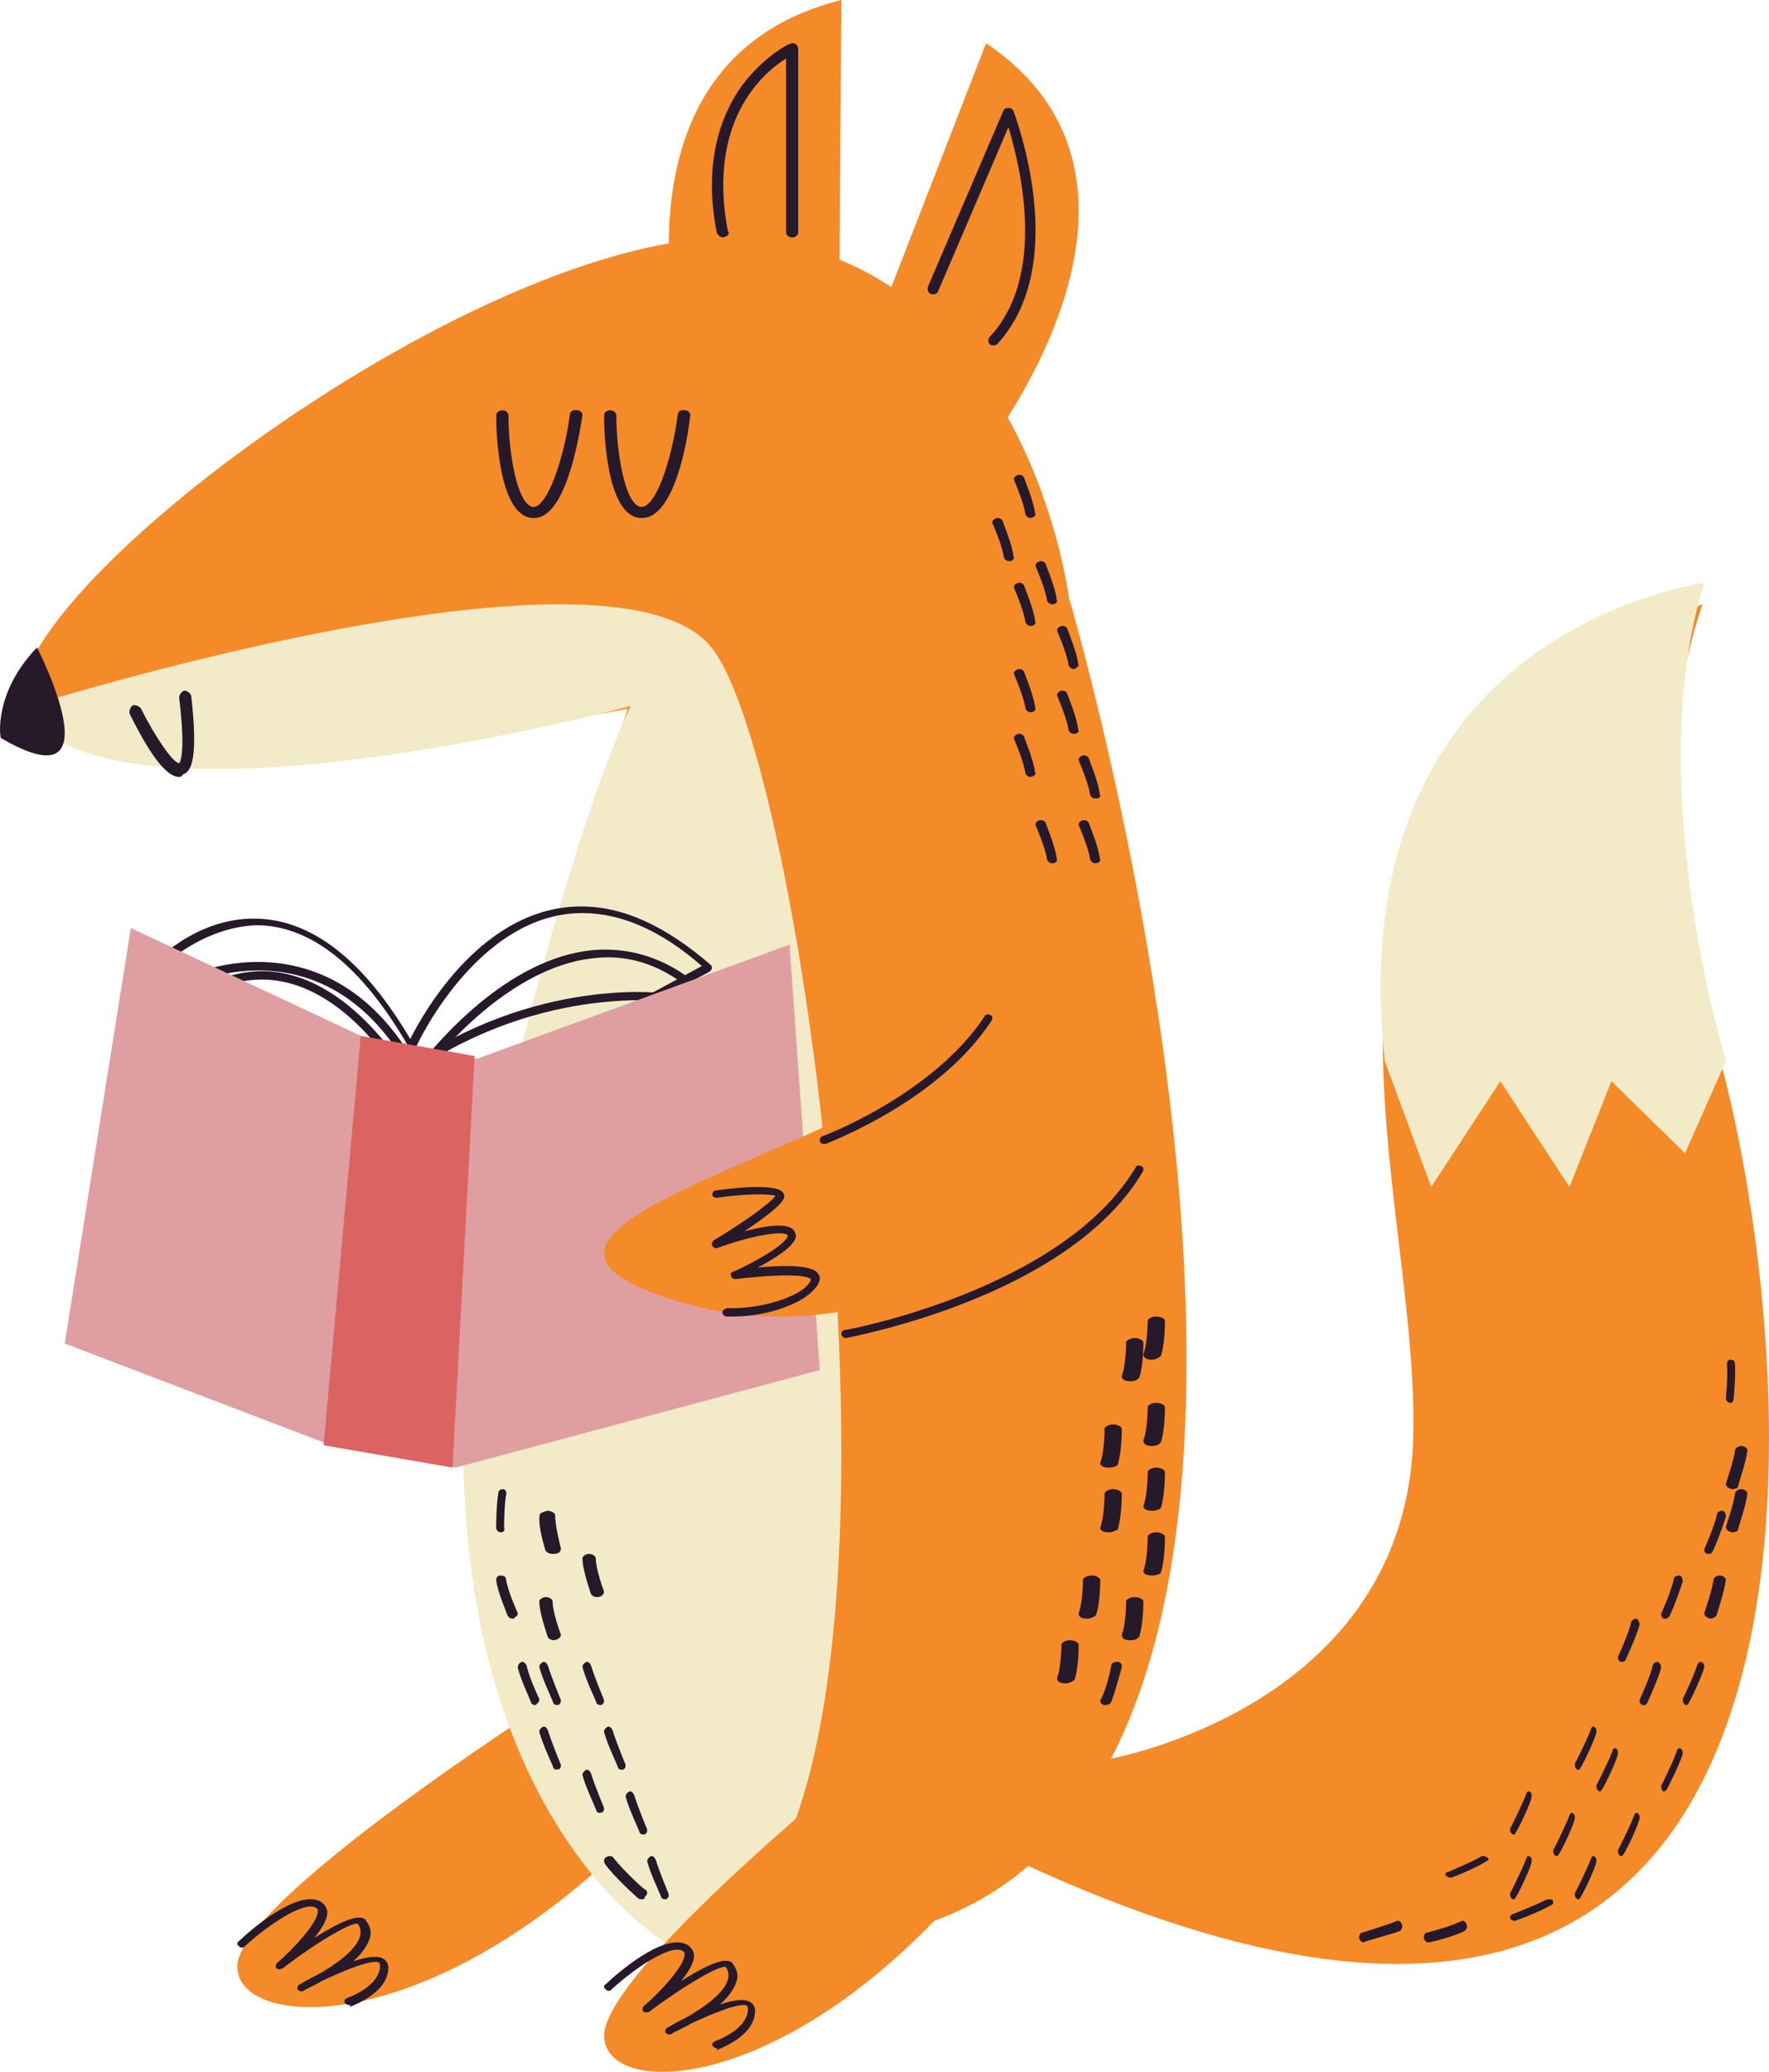 <svg width="82" height="96" viewBox="0 0 82 96" fill="none" xmlns="http://www.w3.org/2000/svg">
<path d="M25.236 79C25.236 79 11 88.113 11 91.115C11 94.117 20.208 94.6 29.998 84.414C30.051 84.468 28.781 79.214 25.236 79Z" fill="#F58A28"/>
<path d="M49.548 27.677C49.548 27.677 47.732 13.162 35.793 11.148C23.907 9.133 -1.32 28.297 1.172 32.998C3.663 37.699 29.097 32.843 29.097 32.843C29.097 32.843 9.01 91.42 38.233 89.974C67.508 88.579 49.548 27.677 49.548 27.677Z" fill="#F58A28"/>
<path d="M45.709 2L40 16.693L45.547 21C45.547 21 55.457 8.587 45.709 2Z" fill="#F58A28"/>
<path d="M39 0L38.89 15.75L31.958 18C31.958 18 27.171 2.966 39 0Z" fill="#F58A28"/>
<path d="M51.321 81.521C51.321 81.521 65.251 79.16 65.512 66.486C65.773 53.811 57.321 35.748 78.92 28C78.92 28 75.372 37.75 78.868 46.422C82.363 55.094 91.388 107.64 46 85.677L51.321 81.521Z" fill="#F58A28"/>
<path d="M1 32.82C1 32.82 28.026 24.303 32.906 29.912C37.786 35.521 44.661 90.31 30.86 89.999C30.86 89.999 16.009 81.585 23.67 50.477C26.976 37.079 29.233 32.716 29.233 32.716C29.233 32.716 5.146 39.208 1 32.82Z" fill="#F3EAC7"/>
<path d="M46.027 16C45.979 16 45.931 16 45.884 15.95C45.788 15.851 45.788 15.703 45.884 15.604C48.558 12.73 47.269 7.626 46.743 5.892L43.495 13.473C43.448 13.622 43.304 13.671 43.161 13.622C43.018 13.572 42.97 13.423 43.018 13.275L46.504 5.149C46.552 5.05 46.6 5 46.743 5C46.839 5 46.934 5.05 46.982 5.149C47.078 5.446 49.657 12.234 46.218 15.95C46.17 16 46.075 16 46.027 16Z" fill="#26192A"/>
<path d="M1.716 30C1.716 30 5.514 37.395 0.046 34.198C-0.005 34.198 -0.309 32.099 1.716 30Z" fill="#26192A"/>
<path d="M8.306 36C7.526 36 6.579 34.203 6.022 33.101C5.966 32.986 6.022 32.812 6.133 32.696C6.245 32.638 6.412 32.696 6.523 32.812C7.192 34.145 8.027 35.362 8.306 35.362C8.306 35.362 8.64 35.072 8.306 32.348C8.306 32.174 8.417 32.058 8.529 32C8.696 32 8.807 32.116 8.863 32.232C9.197 35.188 8.863 35.768 8.473 35.884C8.417 36 8.362 36 8.306 36Z" fill="#26192A"/>
<path d="M24.765 24C24.708 24 24.708 24 24.651 24C23.114 23.847 23 20.031 23 19.268C23 19.115 23.114 19.013 23.285 19.013C23.456 19.013 23.569 19.115 23.569 19.268C23.569 20.947 23.968 23.389 24.708 23.491C25.334 23.542 26.131 21.354 26.416 19.217C26.416 19.064 26.587 18.962 26.758 19.013C26.928 19.013 27.042 19.166 26.985 19.319C26.814 20.438 26.188 24 24.765 24Z" fill="#26192A"/>
<path d="M29.765 24C29.708 24 29.708 24 29.651 24C28.114 23.847 28 20.031 28 19.268C28 19.115 28.114 19.013 28.285 19.013C28.456 19.013 28.569 19.115 28.569 19.268C28.569 20.947 28.968 23.389 29.708 23.491C30.391 23.542 31.131 21.354 31.416 19.217C31.416 19.064 31.587 18.962 31.758 19.013C31.928 19.013 32.042 19.166 31.985 19.319C31.871 20.438 31.245 24 29.765 24Z" fill="#26192A"/>
<path d="M40.784 81.004C40.784 81.004 27.743 91.448 28.004 94.431C28.265 97.415 37.341 96.936 46 85.906C46 85.853 44.279 80.844 40.784 81.004Z" fill="#F58A28"/>
<path d="M18.084 53C18.032 53 17.98 53 17.98 52.949L7.104 45.019C7.052 44.967 7.052 44.916 7 44.865C7 44.814 7 44.763 7.052 44.712C7.155 44.609 9.02 42.563 11.765 42.563C14.406 42.563 16.841 44.456 19.016 48.139C19.689 46.809 22.434 42 26.94 42C28.908 42 30.877 42.921 32.948 44.712C33 44.763 33 44.814 33 44.865C33 44.916 32.948 44.967 32.896 45.019L18.136 52.949C18.136 53 18.084 53 18.084 53ZM7.518 44.814L18.084 52.539L32.534 44.763C30.669 43.126 28.805 42.307 26.992 42.307C22.123 42.307 19.275 48.498 19.275 48.549C19.223 48.6 19.171 48.651 19.119 48.651C19.068 48.651 18.964 48.6 18.964 48.549C16.789 44.763 14.406 42.87 11.868 42.87C9.641 42.972 7.984 44.353 7.518 44.814Z" fill="#26192A"/>
<path d="M19.301 50C19.197 50 19.145 49.947 19.145 49.893C15.439 42.848 9.334 45.41 9.281 45.464C9.177 45.517 9.073 45.464 9.02 45.357C8.968 45.25 9.02 45.143 9.125 45.09C9.177 45.036 15.439 42.421 19.353 49.466C20.188 48.399 23.476 44.396 27.494 44.023C29.477 43.862 31.304 44.556 32.922 46.157C33.026 46.211 33.026 46.371 32.922 46.424C32.87 46.531 32.713 46.531 32.661 46.424C31.095 44.876 29.373 44.183 27.547 44.396C23.163 44.823 19.51 49.893 19.51 49.947C19.458 50 19.353 50 19.301 50Z" fill="#26192A"/>
<path d="M18.668 50C18.668 50 18.617 50 18.668 50C18.566 50 18.514 49.95 18.514 49.9C18.463 49.85 15.086 43.892 10.276 45.745C10.174 45.795 10.071 45.745 10.02 45.645C9.969 45.544 10.02 45.444 10.122 45.394C14.728 43.592 18.054 48.498 18.719 49.499C24.757 45.244 30.795 45.995 30.846 46.045C30.949 46.045 31 46.145 31 46.245C31 46.345 30.898 46.446 30.795 46.395C30.744 46.395 24.706 45.645 18.77 49.95C18.77 50 18.719 50 18.668 50Z" fill="#26192A"/>
<path d="M6.064 43L3 62.251L15.359 66.973L21.123 68L38 63.483L36.598 43.77L22.11 49.057L17.021 48.133L6.064 43Z" fill="#DF9FA1"/>
<path d="M20.977 68L22 48.93L16.723 48L15 66.966L20.977 68Z" fill="#DB6362"/>
<path d="M50.654 54.49C50.654 54.49 42.062 63.804 30.948 60.151C19.835 56.497 43.451 52.895 47.206 46C47.258 46 52.352 48.058 50.654 54.49Z" fill="#F58A28"/>
<path d="M64.188 49.16L66.342 55L69.546 50.099L72.751 55L74.694 50.099L78.109 53.436L80 49.16C80 49.16 76.06 36.281 79.002 27C79.107 27.052 62.034 28.981 64.188 49.16Z" fill="#F3EAC7"/>
<path d="M33.509 11C33.397 11 33.284 10.897 33.228 10.794C32.552 7.395 33.509 5.18 34.41 3.944C35.423 2.605 36.55 2.039 36.606 2.039C36.718 1.987 36.775 1.987 36.887 2.039C36.944 2.09 37 2.193 37 2.245V10.742C37 10.897 36.887 11 36.718 11C36.55 11 36.437 10.897 36.437 10.742V2.708C35.367 3.378 32.777 5.592 33.734 10.691C33.847 10.845 33.734 10.948 33.509 11C33.566 11 33.509 11 33.509 11Z" fill="#26192A"/>
<path d="M33.996 61C33.894 61 33.791 61 33.688 61C33.586 61 33.483 60.904 33.483 60.807C33.483 60.711 33.586 60.662 33.688 60.614C35.177 60.662 36.717 60.18 37.333 59.649C37.487 59.505 37.589 59.36 37.589 59.264C37.23 58.974 35.331 59.119 34.099 59.264C33.996 59.264 33.894 59.215 33.894 59.119C33.843 59.022 33.894 58.926 33.996 58.926C34.869 58.54 36.358 57.72 36.511 57.286C36.511 57.237 36.511 57.238 36.511 57.238C36.358 56.996 34.869 57.237 33.278 57.816C33.175 57.865 33.073 57.816 33.021 57.72C32.97 57.623 33.021 57.527 33.073 57.479C34.356 56.707 35.742 55.742 35.947 55.405C35.639 55.308 34.458 55.308 33.227 55.501C33.124 55.501 33.021 55.453 33.021 55.356C33.021 55.26 33.073 55.163 33.175 55.163C33.791 55.067 35.844 54.826 36.255 55.212C36.306 55.26 36.358 55.356 36.358 55.453C36.306 55.791 35.382 56.466 34.51 57.045C35.485 56.803 36.563 56.611 36.819 57.045C36.871 57.141 36.922 57.237 36.871 57.382C36.717 57.816 35.844 58.347 35.126 58.733C36.101 58.636 37.435 58.588 37.846 58.926C37.949 59.022 38 59.119 38 59.215C38 59.456 37.846 59.649 37.589 59.891C36.974 60.469 35.485 61 33.996 61Z" fill="#26192A"/>
<path d="M38.18 53C38.074 53 38.021 52.949 38.021 52.898C37.968 52.796 38.021 52.694 38.127 52.643C38.18 52.643 43.264 50.705 45.647 47.084C45.7 46.983 45.806 46.983 45.912 47.033C46.018 47.084 46.018 47.187 45.965 47.288C43.529 51.011 38.497 52.898 38.286 53C38.233 53 38.233 53 38.18 53Z" fill="#26192A"/>
<path d="M39.214 62C39.107 62 39.053 61.947 39 61.84C39 61.733 39.053 61.626 39.16 61.626C39.268 61.626 49.273 59.755 52.644 54.089C52.697 53.982 52.804 53.982 52.911 54.035C53.018 54.089 53.018 54.196 52.965 54.302C49.541 60.076 39.642 61.893 39.214 62Z" fill="#26192A"/>
<path d="M48.791 28C48.664 28 48.6 27.947 48.536 27.84C48.472 27.305 48.025 26.288 48.025 26.288C47.961 26.181 48.025 26.075 48.153 26.021C48.281 25.968 48.408 26.021 48.472 26.128C48.472 26.181 48.919 27.198 48.983 27.786C49.047 27.893 48.919 28 48.791 28Z" fill="#26192A"/>
<path d="M47.791 29C47.664 29 47.6 28.947 47.536 28.84C47.472 28.305 47.025 27.288 47.025 27.288C46.961 27.181 47.025 27.075 47.153 27.021C47.281 26.968 47.408 27.021 47.472 27.128C47.472 27.181 47.919 28.198 47.983 28.786C48.047 28.893 47.919 29 47.791 29Z" fill="#26192A"/>
<path d="M49.791 31C49.664 31 49.6 30.947 49.536 30.84C49.472 30.305 49.025 29.288 49.025 29.288C48.961 29.181 49.025 29.075 49.153 29.021C49.281 28.968 49.408 29.021 49.472 29.128C49.472 29.181 49.919 30.198 49.983 30.786C50.047 30.84 49.919 30.947 49.791 31Z" fill="#26192A"/>
<path d="M47.791 33C47.664 33 47.6 32.947 47.536 32.84C47.472 32.305 47.025 31.288 47.025 31.288C46.961 31.181 47.025 31.075 47.153 31.021C47.281 30.968 47.408 31.021 47.472 31.128C47.472 31.181 47.919 32.198 47.983 32.786C48.047 32.893 47.919 33 47.791 33Z" fill="#26192A"/>
<path d="M49.786 34C49.659 34 49.596 33.947 49.532 33.84C49.469 33.305 49.025 32.288 49.025 32.288C48.962 32.181 49.025 32.075 49.152 32.021C49.279 31.968 49.405 32.021 49.469 32.128C49.469 32.181 49.913 33.198 49.976 33.786C50.04 33.893 49.976 34 49.786 34C49.849 34 49.849 34 49.786 34Z" fill="#26192A"/>
<path d="M47.786 36C47.659 36 47.596 35.947 47.532 35.84C47.469 35.305 47.025 34.288 47.025 34.288C46.962 34.181 47.025 34.075 47.152 34.021C47.279 33.968 47.405 34.021 47.469 34.128C47.469 34.181 47.913 35.198 47.976 35.786C48.04 35.84 47.976 35.947 47.786 36Z" fill="#26192A"/>
<path d="M50.786 37C50.659 37 50.596 36.947 50.532 36.84C50.469 36.305 50.025 35.288 50.025 35.288C49.962 35.181 50.025 35.075 50.152 35.021C50.279 34.968 50.405 35.021 50.469 35.128C50.469 35.181 50.913 36.198 50.976 36.786C51.04 36.893 50.976 37 50.786 37C50.849 37 50.786 37 50.786 37Z" fill="#26192A"/>
<path d="M48.791 40C48.664 40 48.6 39.947 48.536 39.84C48.472 39.305 48.025 38.288 48.025 38.288C47.961 38.181 48.025 38.075 48.153 38.021C48.281 37.968 48.408 38.021 48.472 38.128C48.472 38.181 48.919 39.198 48.983 39.786C49.047 39.893 48.919 40 48.791 40Z" fill="#26192A"/>
<path d="M50.791 40C50.664 40 50.6 39.947 50.536 39.84C50.472 39.305 50.025 38.288 50.025 38.288C49.961 38.181 50.025 38.075 50.153 38.021C50.281 37.968 50.408 38.021 50.472 38.128C50.472 38.181 50.919 39.198 50.983 39.786C51.047 39.893 50.919 40 50.791 40Z" fill="#26192A"/>
<path d="M46.791 26C46.664 26 46.6 25.947 46.536 25.84C46.472 25.305 46.025 24.288 46.025 24.288C45.961 24.181 46.025 24.075 46.153 24.021C46.281 23.968 46.408 24.021 46.472 24.128C46.472 24.181 46.919 25.198 46.983 25.786C47.047 25.893 46.919 26 46.791 26Z" fill="#26192A"/>
<path d="M47.786 24C47.659 24 47.596 23.947 47.532 23.84C47.469 23.305 47.025 22.288 47.025 22.288C46.962 22.181 47.025 22.075 47.152 22.021C47.279 21.968 47.405 22.021 47.469 22.128C47.469 22.181 47.913 23.198 47.976 23.786C48.04 23.84 47.976 23.947 47.786 24C47.849 24 47.786 24 47.786 24Z" fill="#26192A"/>
<path d="M53.4 67C53.4 67 53.3 67 53.4 67C53.1 67 53 66.897 53 66.744C53.2 66.231 53.2 65.205 53.2 65.205C53.2 65.103 53.4 65 53.6 65C53.8 65 54 65.103 54 65.205C54 65.256 54 66.333 53.8 66.846C53.7 66.949 53.6 67 53.4 67Z" fill="#26192A"/>
<path d="M51.4 68C51.1 68 51 67.895 51 67.79C51.2 67.263 51.2 66.21 51.2 66.21C51.2 66.105 51.4 66 51.6 66C51.8 66 52 66.105 52 66.21C52 66.263 52 67.316 51.8 67.895C51.7 67.947 51.6 68 51.4 68Z" fill="#26192A"/>
<path d="M53.4 70C53.4 70 53.3 70 53.4 70C53.1 70 53 69.895 53 69.79C53.2 69.263 53.2 68.21 53.2 68.21C53.2 68.105 53.4 68 53.6 68C53.8 68 54 68.105 54 68.21C54 68.263 54 69.316 53.8 69.895C53.7 69.947 53.6 70 53.4 70Z" fill="#26192A"/>
<path d="M51.4 71C51.1 71 51 70.895 51 70.79C51.2 70.263 51.2 69.21 51.2 69.21C51.2 69.105 51.4 69 51.6 69C51.8 69 52 69.105 52 69.21C52 69.263 52 70.316 51.8 70.895C51.7 70.895 51.6 71 51.4 71Z" fill="#26192A"/>
<path d="M53.4 73C53.4 73 53.3 73 53.4 73C53.1 73 53 72.895 53 72.79C53.2 72.263 53.2 71.21 53.2 71.21C53.2 71.105 53.4 71 53.6 71C53.8 71 54 71.105 54 71.21C54 71.263 54 72.316 53.8 72.895C53.7 72.947 53.6 73 53.4 73Z" fill="#26192A"/>
<path d="M50.4 75C50.3 75 50.3 75 50.4 75C50.1 75 50 74.897 50 74.744C50.2 74.231 50.2 73.205 50.2 73.205C50.2 73.103 50.4 73 50.6 73C50.8 73 51 73.103 51 73.205C51 73.256 51 74.333 50.8 74.846C50.7 74.949 50.5 75 50.4 75Z" fill="#26192A"/>
<path d="M52.4 76C52.1 76 52 75.897 52 75.744C52.2 75.231 52.2 74.205 52.2 74.205C52.2 74.103 52.4 74 52.6 74C52.8 74 53 74.103 53 74.205C53 74.256 53 75.282 52.8 75.846C52.7 75.949 52.6 76 52.4 76Z" fill="#26192A"/>
<path d="M49.4 78C49.4 78 49.3 78 49.4 78C49.1 78 49 77.897 49 77.744C49.2 77.231 49.2 76.205 49.2 76.205C49.2 76.103 49.4 76 49.6 76C49.8 76 50 76.103 50 76.205C50 76.256 50 77.333 49.8 77.846C49.7 77.897 49.6 78 49.4 78Z" fill="#26192A"/>
<path d="M51.236 79H51.166C51.027 78.947 50.958 78.842 51.027 78.737C51.305 78.263 51.514 77.21 51.514 77.158C51.514 77.053 51.653 77 51.792 77C51.931 77 52 77.105 52 77.21C52 77.263 51.722 78.316 51.514 78.842C51.444 79 51.305 79 51.236 79Z" fill="#26192A"/>
<path d="M52.4 64C52.1 64 52 63.897 52 63.744C52.2 63.231 52.2 62.205 52.2 62.205C52.2 62.103 52.4 62 52.6 62C52.8 62 53 62.103 53 62.205C53 62.256 53 63.333 52.8 63.846C52.7 63.949 52.6 64 52.4 64Z" fill="#26192A"/>
<path d="M53.4 63C53.4 63 53.3 63 53.4 63C53.1 63 53 62.897 53 62.744C53.2 62.231 53.2 61.205 53.2 61.205C53.2 61.103 53.4 61 53.6 61C53.8 61 54 61.103 54 61.205C54 61.256 54 62.333 53.8 62.846C53.7 62.897 53.6 63 53.4 63Z" fill="#26192A"/>
<path d="M27.787 84C27.739 84 27.642 83.945 27.642 83.89C27.642 83.835 27.158 82.842 27.013 82.29C26.965 82.18 27.061 82.07 27.158 82.015C27.255 81.96 27.352 82.07 27.4 82.18C27.545 82.676 27.981 83.724 27.981 83.724C28.029 83.835 27.981 83.945 27.884 84C27.884 83.945 27.836 84 27.787 84Z" fill="#26192A"/>
<path d="M28.787 82C28.739 82 28.642 81.945 28.642 81.89C28.642 81.835 28.158 80.842 28.013 80.29C27.965 80.18 28.061 80.07 28.158 80.015C28.255 79.96 28.352 80.07 28.4 80.18C28.545 80.676 28.981 81.724 28.981 81.724C29.029 81.835 28.981 81.945 28.884 82C28.836 82 28.836 82 28.787 82Z" fill="#26192A"/>
<path d="M25.787 82C25.739 82 25.642 81.945 25.642 81.89C25.642 81.835 25.158 80.842 25.013 80.29C24.965 80.18 25.061 80.07 25.158 80.015C25.255 79.96 25.352 80.07 25.4 80.18C25.545 80.676 25.981 81.724 25.981 81.724C26.029 81.835 25.981 81.945 25.884 82C25.836 81.945 25.787 82 25.787 82Z" fill="#26192A"/>
<path d="M25.787 79C25.739 79 25.642 78.945 25.642 78.89C25.642 78.835 25.158 77.842 25.013 77.29C24.965 77.18 25.061 77.07 25.158 77.015C25.255 76.96 25.352 77.07 25.4 77.18C25.545 77.676 25.981 78.724 25.981 78.724C26.029 78.835 25.981 78.945 25.884 79C25.836 79 25.836 79 25.787 79Z" fill="#26192A"/>
<path d="M27.787 79C27.739 79 27.642 78.945 27.642 78.89C27.642 78.835 27.158 77.842 27.013 77.29C26.965 77.18 27.061 77.07 27.158 77.015C27.255 76.96 27.352 77.07 27.4 77.18C27.545 77.677 27.981 78.724 27.981 78.724C28.029 78.835 27.981 78.945 27.884 79C27.836 79 27.787 79 27.787 79Z" fill="#26192A"/>
<path d="M27.692 74C27.538 74 27.462 73.949 27.385 73.846C27.385 73.795 27 72.769 27 72.205C27 72.103 27.154 72 27.308 72C27.462 72 27.615 72.103 27.615 72.205C27.615 72.718 28 73.744 28 73.744C28 73.897 27.846 74 27.692 74Z" fill="#26192A"/>
<path d="M30.787 88C30.739 88 30.642 87.945 30.642 87.89C30.642 87.835 30.158 86.842 30.013 86.29C29.965 86.18 30.061 86.07 30.158 86.015C30.255 85.96 30.352 86.07 30.4 86.18C30.545 86.676 30.981 87.724 30.981 87.724C31.029 87.835 30.981 87.945 30.884 88C30.836 88 30.787 88 30.787 88Z" fill="#26192A"/>
<path d="M24.773 79C24.722 79 24.619 78.946 24.619 78.893C24.619 78.839 24.155 77.873 24 77.283C24 77.175 24.052 77.068 24.155 77.014C24.258 76.961 24.361 77.068 24.413 77.175C24.516 77.712 24.98 78.678 24.98 78.678C25.031 78.785 24.98 78.893 24.877 78.946C24.877 79 24.825 79 24.773 79Z" fill="#26192A"/>
<path d="M25.692 76C25.538 76 25.462 75.949 25.385 75.846C25.385 75.795 25 74.769 25 74.205C25 74.103 25.154 74 25.308 74C25.462 74 25.615 74.103 25.615 74.205C25.615 74.718 26 75.744 26 75.744C26 75.846 25.923 75.949 25.692 76Z" fill="#26192A"/>
<path d="M23.78 75C23.65 75 23.585 74.947 23.52 74.842C23.52 74.79 23.065 73.79 23 73.21C23 73.105 23.065 73 23.195 73C23.325 73 23.455 73.053 23.455 73.158C23.52 73.684 23.974 74.684 23.974 74.684C24.04 74.79 23.974 74.895 23.845 74.947C23.845 75 23.845 75 23.78 75Z" fill="#26192A"/>
<path d="M25.642 72C25.462 72 25.373 71.949 25.283 71.846C25.283 71.795 24.925 70.769 25.014 70.205C25.014 70.103 25.194 70.051 25.373 70C25.552 70 25.731 70.103 25.731 70.205C25.731 70.718 26 71.744 26 71.744C26 71.897 25.91 72 25.642 72Z" fill="#26192A"/>
<path d="M23.21 71C23.105 71 23 70.897 23 70.795C23 70.744 23 69.718 23.105 69.154C23.105 69.051 23.21 69 23.315 69C23.42 69 23.472 69.103 23.472 69.205C23.367 69.718 23.367 70.744 23.367 70.744C23.42 70.949 23.315 71 23.21 71Z" fill="#26192A"/>
<path d="M29.787 85C29.739 85 29.642 84.945 29.642 84.89C29.642 84.835 29.158 83.842 29.013 83.29C28.965 83.18 29.061 83.07 29.158 83.015C29.255 82.96 29.352 83.07 29.4 83.18C29.545 83.676 29.981 84.724 29.981 84.724C30.029 84.835 29.981 84.945 29.884 85C29.836 85 29.787 85 29.787 85Z" fill="#26192A"/>
<path d="M29.76 88C29.691 88 29.623 88 29.554 87.935C29.485 87.87 28.457 86.956 28.045 86.369C27.977 86.239 27.977 86.108 28.114 86.043C28.251 85.978 28.388 85.978 28.457 86.108C28.868 86.63 29.828 87.543 29.897 87.543C30.034 87.609 30.034 87.804 29.897 87.87C29.897 88 29.828 88 29.76 88Z" fill="#26192A"/>
<path d="M73.166 88C73.129 88 73.092 88 73.055 87.937C72.982 87.874 72.982 87.684 73.055 87.621C73.055 87.621 73.571 86.61 73.755 86.105C73.792 85.978 73.865 85.978 73.939 86.041C74.013 86.105 74.013 86.231 73.976 86.357C73.792 86.926 73.276 87.937 73.239 87.937C73.239 88 73.203 88 73.166 88Z" fill="#26192A"/>
<path d="M72.166 86C72.129 86 72.092 86 72.055 85.937C71.982 85.874 71.982 85.684 72.055 85.621C72.055 85.621 72.571 84.61 72.755 84.105C72.792 83.978 72.865 83.978 72.939 84.041C73.013 84.105 73.013 84.231 72.976 84.357C72.792 84.926 72.276 85.937 72.239 85.937C72.239 85.937 72.203 86 72.166 86Z" fill="#26192A"/>
<path d="M75.166 86C75.129 86 75.092 86 75.055 85.937C74.982 85.874 74.982 85.684 75.055 85.621C75.055 85.621 75.571 84.61 75.755 84.105C75.792 83.978 75.865 83.978 75.939 84.041C76.013 84.105 76.013 84.231 75.976 84.357C75.792 84.926 75.276 85.937 75.239 85.937C75.239 85.937 75.203 86 75.166 86Z" fill="#26192A"/>
<path d="M74.166 83C74.129 83 74.092 83 74.055 82.937C73.982 82.874 73.982 82.684 74.055 82.621C74.055 82.621 74.571 81.61 74.755 81.105C74.792 80.978 74.865 80.978 74.939 81.041C75.013 81.105 75.013 81.231 74.976 81.357C74.792 81.926 74.276 82.937 74.239 82.937C74.239 82.937 74.203 83 74.166 83Z" fill="#26192A"/>
<path d="M73.166 82C73.129 82 73.092 82 73.055 81.937C72.982 81.874 72.982 81.684 73.055 81.621C73.055 81.621 73.571 80.61 73.755 80.105C73.792 79.978 73.865 79.978 73.939 80.041C74.013 80.105 74.013 80.231 73.976 80.357C73.792 80.926 73.276 81.937 73.239 81.937C73.239 82 73.203 82 73.166 82Z" fill="#26192A"/>
<path d="M70.166 85C70.129 85 70.092 85 70.055 84.937C69.982 84.874 69.982 84.684 70.055 84.621C70.055 84.621 70.571 83.61 70.755 83.105C70.792 82.978 70.865 82.978 70.939 83.041C71.013 83.105 71.013 83.231 70.976 83.357C70.792 83.926 70.276 84.937 70.239 84.937C70.239 85 70.203 85 70.166 85Z" fill="#26192A"/>
<path d="M67.227 87C67.165 87 67.103 86.964 67.041 86.927C66.979 86.855 66.979 86.782 67.103 86.746C67.103 86.746 68.16 86.309 68.596 86.055C68.658 85.982 68.844 85.982 68.907 86.055C69.031 86.091 69.031 86.2 68.907 86.236C68.471 86.527 67.414 86.964 67.352 86.964C67.352 87 67.29 87 67.227 87Z" fill="#26192A"/>
<path d="M75.215 77C75.166 77 75.166 77 75.117 77C75.019 76.944 74.97 76.833 75.019 76.722C75.019 76.722 75.51 75.667 75.608 75.167C75.657 75.056 75.755 75 75.853 75C75.951 75.056 76 75.167 76 75.278C75.853 75.833 75.362 76.889 75.362 76.889C75.362 76.945 75.264 77 75.215 77Z" fill="#26192A"/>
<path d="M66.208 90C66.104 90 66.052 89.935 66 89.805C66 89.675 66.052 89.545 66.156 89.545C66.156 89.545 67.198 89.285 67.719 89.025C67.823 88.96 67.927 89.025 67.98 89.155C68.032 89.285 67.98 89.415 67.875 89.48C67.354 89.74 66.312 90 66.208 90C66.26 90 66.26 90 66.208 90Z" fill="#26192A"/>
<path d="M63.214 90C63.107 90 63.053 89.935 63 89.805C63 89.675 63.053 89.545 63.16 89.545C63.16 89.545 64.23 89.22 64.712 89.025C64.819 88.96 64.925 89.025 64.979 89.155C65.032 89.285 64.979 89.415 64.872 89.48C64.337 89.675 63.267 89.935 63.214 90Z" fill="#26192A"/>
<path d="M77.13 83C77.093 83 77.056 83 77.056 82.94C76.981 82.88 76.981 82.701 77.056 82.641C77.056 82.641 77.539 81.682 77.725 81.143C77.762 81.023 77.837 80.964 77.911 81.023C77.985 81.083 78.023 81.203 77.985 81.323C77.799 81.862 77.316 82.82 77.279 82.88C77.204 83 77.167 83 77.13 83Z" fill="#26192A"/>
<path d="M76.215 79C76.166 79 76.166 79 76.117 79C76.019 78.944 75.97 78.833 76.019 78.722C76.019 78.722 76.51 77.667 76.608 77.167C76.657 77.055 76.755 77 76.853 77C76.951 77.056 77 77.167 77 77.278C76.853 77.833 76.362 78.889 76.362 78.889C76.313 79 76.264 79 76.215 79Z" fill="#26192A"/>
<path d="M78.159 79C78.115 79 78.115 79 78.072 78.944C77.985 78.887 77.985 78.774 78.028 78.661C78.028 78.661 78.506 77.7 78.679 77.135C78.723 77.022 78.809 76.966 78.896 77.022C78.983 77.079 79.026 77.192 78.983 77.305C78.809 77.87 78.332 78.831 78.289 78.887C78.245 79 78.202 79 78.159 79Z" fill="#26192A"/>
<path d="M77.227 75C77.175 75 77.175 75 77.123 75C77.02 74.946 76.969 74.838 77.02 74.73C77.02 74.73 77.484 73.703 77.587 73.162C77.587 73.054 77.742 73 77.845 73C77.948 73 78 73.162 78 73.27C77.845 73.811 77.433 74.838 77.381 74.892C77.33 74.946 77.278 75 77.227 75Z" fill="#26192A"/>
<path d="M79.227 72C79.175 72 79.175 72 79.123 72C79.02 71.946 78.969 71.838 79.02 71.73C79.02 71.73 79.484 70.703 79.588 70.162C79.588 70.054 79.742 70 79.845 70C79.948 70 80 70.162 80 70.27C79.845 70.811 79.433 71.838 79.381 71.892C79.381 71.946 79.278 72 79.227 72Z" fill="#26192A"/>
<path d="M80.209 65C80.104 65 80 64.897 80 64.795C80 64.795 80.104 63.718 80.052 63.205C80.052 63.103 80.104 63 80.209 63C80.313 63 80.417 63.051 80.417 63.154C80.47 63.718 80.365 64.744 80.365 64.795C80.365 64.897 80.313 65 80.209 65Z" fill="#26192A"/>
<path d="M79.286 75C79.214 75 79.214 75 79.286 75C79.071 74.949 79 74.846 79 74.744C79 74.744 79.357 73.718 79.429 73.205C79.429 73.103 79.571 73 79.714 73C79.857 73 80 73.103 80 73.205C79.929 73.769 79.572 74.795 79.572 74.846C79.5 74.949 79.357 75 79.286 75Z" fill="#26192A"/>
<path d="M80.286 71C80.071 70.949 80 70.846 80 70.744C80 70.744 80.357 69.718 80.429 69.205C80.429 69.103 80.571 69 80.714 69C80.857 69 81 69.103 81 69.205C80.929 69.769 80.571 70.795 80.571 70.846C80.571 70.949 80.429 71 80.286 71Z" fill="#26192A"/>
<path d="M80.286 69C80.071 68.949 80 68.846 80 68.744C80 68.744 80.357 67.718 80.429 67.205C80.429 67.103 80.571 67 80.714 67C80.857 67 81 67.103 81 67.205C80.929 67.769 80.571 68.795 80.571 68.846C80.571 68.949 80.429 69 80.286 69Z" fill="#26192A"/>
<path d="M70.166 88C70.129 88 70.092 88 70.055 87.937C69.982 87.874 69.982 87.684 70.055 87.621C70.055 87.621 70.571 86.61 70.755 86.105C70.792 85.978 70.865 85.978 70.939 86.041C71.013 86.105 71.013 86.231 70.976 86.357C70.792 86.926 70.276 87.937 70.239 87.937C70.239 88 70.203 88 70.166 88Z" fill="#26192A"/>
<path d="M70.206 89C70.146 89 70.025 88.958 70.025 88.916C69.965 88.832 70.025 88.747 70.085 88.705C70.085 88.705 71.171 88.284 71.653 88.032C71.774 87.99 71.894 87.99 71.955 88.032C72.015 88.116 72.015 88.2 71.955 88.242C71.472 88.537 70.387 88.958 70.326 88.958C70.266 89 70.266 89 70.206 89Z" fill="#26192A"/>
<path d="M16.202 92.906C16.093 92.906 16.039 92.859 15.984 92.812C15.93 92.717 15.984 92.623 16.093 92.576C16.093 92.576 17.619 92.058 17.619 91.069C17.619 90.974 17.564 90.974 17.564 90.927C17.237 90.786 16.039 91.257 14.949 91.775C14.459 92.058 14.078 92.199 14.078 92.246C13.969 92.293 13.86 92.246 13.805 92.199C13.751 92.105 13.805 92.011 13.86 91.964C14.023 91.869 14.35 91.681 14.732 91.493C15.494 91.069 16.529 90.362 16.693 89.702C16.747 89.467 16.693 89.278 16.584 89.137C16.311 89.043 14.677 89.985 13.097 91.21C12.988 91.257 12.879 91.257 12.825 91.21C12.77 91.163 12.77 91.022 12.825 90.974C13.588 90.315 14.786 89.043 14.732 88.525C14.732 88.43 14.677 88.43 14.623 88.383C14.023 88.101 12.389 89.231 11.354 90.174C11.3 90.268 11.136 90.268 11.082 90.174C10.973 90.126 10.973 89.985 11.082 89.938C11.518 89.514 13.751 87.535 14.841 88.101C15.004 88.195 15.113 88.336 15.167 88.525C15.222 88.855 14.949 89.326 14.568 89.797C15.385 89.278 16.257 88.807 16.693 88.855C16.856 88.855 16.965 88.949 16.965 88.996C17.183 89.278 17.237 89.561 17.128 89.844C17.019 90.174 16.747 90.55 16.366 90.88C16.91 90.692 17.455 90.597 17.728 90.739C17.837 90.786 18 90.927 18 91.163C18 92.388 16.257 92.953 16.202 93C16.257 92.906 16.257 92.906 16.202 92.906Z" fill="#26192A"/>
<path d="M33.257 94.906C33.148 94.906 33.093 94.859 33.039 94.812C32.984 94.717 33.039 94.623 33.148 94.576C33.148 94.576 34.673 94.058 34.673 93.069C34.673 92.974 34.619 92.974 34.619 92.927C34.292 92.786 33.093 93.257 32.004 93.775C31.514 94.058 31.132 94.199 31.132 94.246C31.023 94.293 30.914 94.246 30.86 94.199C30.805 94.105 30.86 94.011 30.914 93.964C31.078 93.869 31.405 93.681 31.786 93.493C32.549 93.069 33.584 92.362 33.747 91.702C33.802 91.467 33.747 91.278 33.638 91.137C33.366 91.043 31.732 91.985 30.097 93.21C30.043 93.257 29.879 93.257 29.825 93.21C29.77 93.163 29.77 93.022 29.825 92.974C30.588 92.315 31.786 91.043 31.732 90.525C31.732 90.43 31.677 90.43 31.623 90.383C31.023 90.101 29.389 91.231 28.354 92.174C28.3 92.268 28.136 92.268 28.082 92.174C27.973 92.126 27.973 91.985 28.082 91.938C28.517 91.514 30.751 89.535 31.84 90.101C32.004 90.195 32.113 90.336 32.167 90.525C32.222 90.855 31.949 91.326 31.568 91.797C32.385 91.278 33.257 90.807 33.693 90.855C33.856 90.855 33.965 90.949 33.965 90.996C34.183 91.278 34.237 91.561 34.128 91.844C34.02 92.174 33.747 92.55 33.366 92.88C33.91 92.692 34.455 92.597 34.728 92.739C34.837 92.786 35 92.927 35 93.163C35 94.388 33.257 94.953 33.202 95C33.257 94.906 33.257 94.906 33.257 94.906Z" fill="#26192A"/>
</svg>

